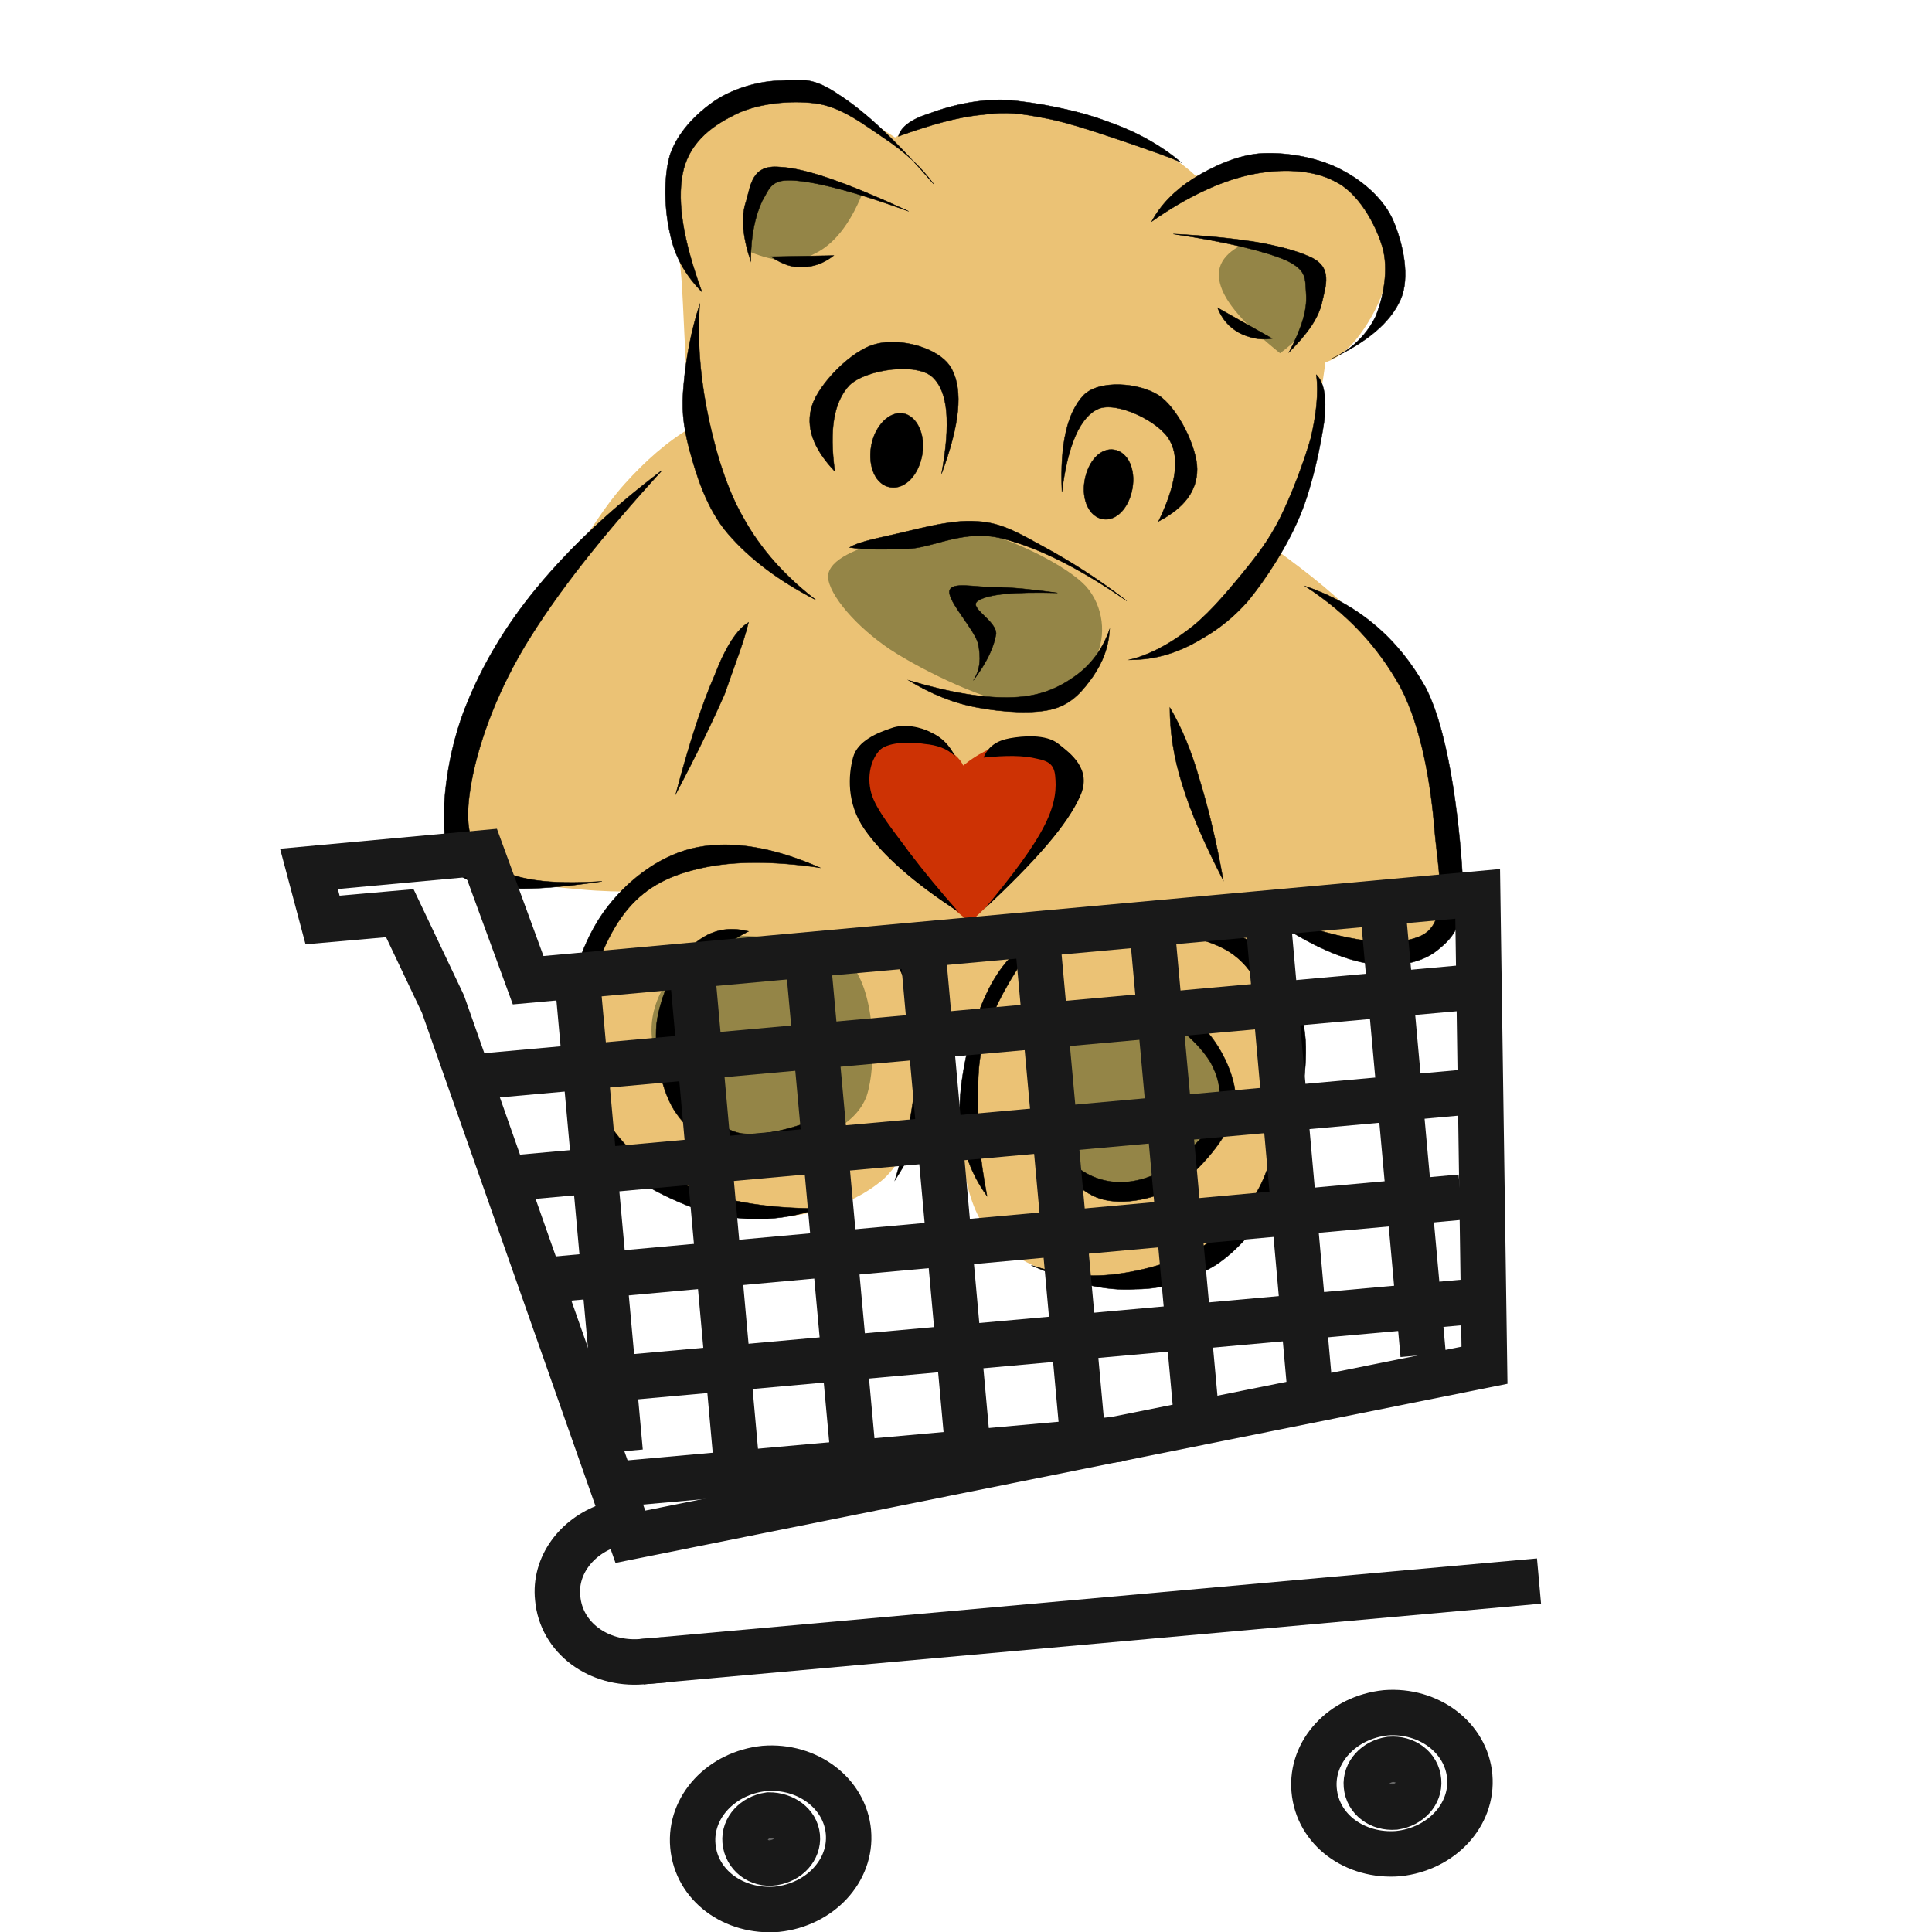 <?xml version="1.0" encoding="utf-8"?>
<!-- Generator: Adobe Illustrator 21.0.0, SVG Export Plug-In . SVG Version: 6.00 Build 0)  -->
<svg version="1.1" id="Calque_1" xmlns="http://www.w3.org/2000/svg" xmlns:xlink="http://www.w3.org/1999/xlink" x="0px" y="0px"
	 viewBox="0 0 170.1 170.1" style="enable-background:new 0 0 170.1 170.1;" xml:space="preserve">
<style type="text/css">
	.st0{fill:#EBC275;}
	.st1{fill:#948547;}
	.st2{stroke:#000000;stroke-width:3.600000e-02;stroke-miterlimit:10;}
	.st3{fill:#CD3204;}
	.st4{fill:none;stroke:#191919;stroke-width:4;stroke-linecap:square;}
	.st5{fill:none;stroke:#191919;stroke-width:4;}
	.st6{fill:#666666;stroke:#191919;stroke-width:4;stroke-miterlimit:10;}
</style>
<g>
	<g>
		<g id="Layer_1_1_">
			<g>
				<path class="st0" d="M76.5,10.6c-1-0.9-2.2-1.5-3.7-1.9c-1.5-0.4-3.3-0.9-5.3-0.4c-1.9,0.4-4.8,1.7-6.2,3.2
					c-1.3,1.5-1.7,3.4-1.9,5.6c-0.2,2.2,0.4,4.7,0.6,7.5c0.2,2.8,0.3,6.8,0.5,9c0.1,2.2,0.3,3.5,0.4,4c-2.2,1.3-4.1,3-5.9,5
					c-1.8,2-3,4.1-4.9,6.9c-1.9,2.8-4.6,6.8-6.2,9.6c-1.6,2.8-2.5,4.5-3.1,7c-0.6,2.5-0.9,6.2-0.5,8c0.4,1.8,1.2,2.3,3,3
					c1.8,0.7,5.6,1,7.7,1.2c2.1,0.2,3.8,0.2,4.6,0.2c0.8,0,0.9-0.1,0.2-0.3c-1.4,1-2.5,2.4-3.3,4.4c-0.9,2-1.4,4.8-1.6,7.3
					c-0.2,2.5-0.3,5.3,0.7,7.6c1,2.2,3,4.3,5.4,5.9c2.3,1.6,5.7,2.9,8.3,3.5c2.5,0.5,4.7,0.2,6.9-0.3c2.1-0.5,4.1-1.5,5.6-2.8
					c1.4-1.3,2.2-3.1,2.8-4.8c0.6-1.7,0.9-3.5,1-5.2c0.1-1.6,0-3.1-0.4-4.5l5.2,0.9c-0.5,1.3-0.9,3-1.1,5.3
					c-0.2,2.2-0.8,5.7-0.3,8.1c0.5,2.4,1.3,4.5,3.2,6.1s5.3,3,8.1,3.3c2.8,0.3,6.1-0.7,8.3-1.5c2.2-0.8,3.4-1.6,4.7-3.2
					c1.3-1.6,2.6-4.2,3.3-6.6c0.7-2.5,0.9-5.6,0.9-7.9c0-2.2,0-3.8-0.7-5.5c-0.8-1.7-2.1-3.4-3.9-4.9l4.2-2c1.7,0.9,3.5,1.5,5.6,1.7
					c2.1,0.2,5,0.3,6.5-0.3c1.5-0.6,2.1-1.6,2.5-3.3c0.4-1.8,0.3-4.2-0.2-7.2c-0.5-3-1.5-7.6-2.7-10.5c-1.2-2.9-2.6-4.5-4.7-6.8
					c-2.1-2.3-4.7-4.4-7.9-6.7c1-1.9,1.9-4.2,2.7-7c0.7-2.8,1.3-5.8,1.8-9.4c1.2-0.4,2.1-1.2,3-2.4c0.9-1.2,2-3.1,2.3-4.8
					c0.3-1.7,0.1-3.9-0.6-5.5c-0.8-1.6-2.4-3.1-4-3.9c-1.6-0.8-3.2-1-5.2-1c-2.1,0-4.3,0.4-6.9,1.2c-1.4-1.3-3.2-2.5-5.6-3.4
					c-2.4-1-6.1-2-8.5-2.4c-2.4-0.5-3.7-0.7-5.7-0.3c-2.1,0.4-4.3,1.3-6.7,2.7L76.5,10.6L76.5,10.6z"/>
				<path class="st1" d="M58.8,86.3c-1,1.5-1.6,3.2-1.4,5.1c0.3,1.9,1,4.6,3,6.2c2,1.6,6.1,3.2,8.8,3.1c2.7-0.2,6.1-1.5,7.1-4.2
					c0.9-2.7,0.8-9.2-1.4-11.6c-2.2-2.4-9-2.7-11.7-2.4C60.5,82.7,59.8,84.8,58.8,86.3L58.8,86.3z"/>
				<path class="st1" d="M94.3,91.4c-1.1,1.7-1.2,5.3-1,7.4c0.1,2.1,0.2,4.3,1.9,5c1.7,0.7,6,0.5,8.1-0.6c2-1.2,3.6-4.4,4-6.4
					c0.4-2,0-4-1.2-5.3c-1.2-1.4-4.1-2.6-6-2.7C98,88.9,95.4,89.7,94.3,91.4L94.3,91.4z"/>
				<path class="st1" d="M110.1,21.2c2.6,0.4,4.4,1.1,5.3,2.2c0.9,1.1,0.7,2.9,0.3,4.2c-0.5,1.3-1.5,2.4-3,3.5
					c-3.1-2.5-4.9-4.5-5.3-6.2C107,23.3,107.9,22.1,110.1,21.2L110.1,21.2z"/>
				<path class="st1" d="M75.9,17.1c-3.2-1.1-5.5-1.7-7-1.7c-1.5,0-1.5,0.6-2,1.8c-0.5,1.1-0.7,2.8-0.8,5c2.2,0.9,4,1,5.7,0.1
					C73.4,21.5,74.8,19.8,75.9,17.1L75.9,17.1z"/>
				<path class="st2" d="M82.2,16.2c-1.1-1.5-2.5-2.8-4.3-4c-1.8-1.2-3.8-2.8-6.1-3.1c-2.2-0.3-5.3,0-7.3,1.1c-2,1-3.9,2.5-4.4,5.1
					s0.1,6,1.7,10.4c-1.4-1.4-2.4-3.1-2.8-5.1c-0.5-2.1-0.6-5,0-7c0.7-2,2.3-3.6,3.9-4.7c1.6-1.1,4-1.8,5.9-1.8
					c1.8-0.1,2.8-0.3,5,1.2C76.3,9.9,79,12.5,82.2,16.2L82.2,16.2z"/>
				<path class="st2" d="M79.1,12c2.8-1,5.2-1.7,7.4-1.9c2.2-0.3,3.4-0.1,5.5,0.3c2.2,0.4,5.3,1.5,7.4,2.2c2,0.7,3.5,1.2,4.6,1.7
					c-1.8-1.5-3.9-2.7-6.5-3.6c-2.6-1-6.3-1.7-8.9-1.9c-2.7-0.1-5.2,0.6-6.8,1.2C80.2,10.5,79.3,11.2,79.1,12L79.1,12z"/>
				<path class="st2" d="M101.4,19.5c0.8-1.5,2.1-2.8,3.7-3.8c1.6-1,3.9-2.1,6.1-2.2c2.2-0.1,5,0.4,7,1.5c1.9,1,3.7,2.6,4.5,4.5
					c0.8,1.9,1.5,4.9,0.6,6.9c-0.9,2-2.9,3.7-6.1,5.2c1.8-0.8,3.1-2.1,3.9-3.7c0.7-1.7,1.2-4.2,0.6-6.2c-0.6-2-2.1-4.7-4.1-5.7
					c-2-1.1-4.9-1.2-7.6-0.6C107.3,16,104.4,17.4,101.4,19.5L101.4,19.5z"/>
				<path class="st2" d="M115.9,33c0.2,1.6,0,3.5-0.5,5.6c-0.6,2.1-1.7,5-2.7,7c-1,2-2.1,3.4-3.5,5.1c-1.4,1.7-3.1,3.7-4.8,4.9
					c-1.6,1.2-3.3,2.1-5,2.5c1.9,0,3.6-0.4,5.4-1.3c1.7-0.9,3.3-1.9,5-3.8c1.6-1.9,3.6-5,4.7-7.7c1.1-2.7,1.8-6.2,2.1-8.3
					C116.8,35,116.6,33.7,115.9,33L115.9,33z"/>
				<path class="st2" d="M61.6,26.8c-0.8,2.5-1.2,4.8-1.4,7c-0.2,2.1-0.1,3.5,0.5,5.8c0.6,2.2,1.5,5.2,3.4,7.4
					c1.9,2.2,4.4,4.1,7.7,5.8c-2.7-2.1-4.8-4.4-6.4-7.3c-1.6-2.8-2.6-6.5-3.2-9.6C61.6,32.7,61.4,29.8,61.6,26.8L61.6,26.8z"/>
				<path class="st2" d="M73.5,41.5c-1.9-2-2.6-3.9-2-5.8c0.6-1.9,3.5-4.9,5.6-5.4c2.1-0.6,5.7,0.3,6.7,2.2c1,1.9,0.7,4.9-0.9,9.2
					c0.8-4.4,0.6-7.2-0.8-8.5c-1.4-1.3-5.8-0.7-7.3,0.7C73.4,35.4,73,37.8,73.5,41.5L73.5,41.5z"/>
				<path class="st2" d="M79.5,36.4c1.2,0.2,2,1.8,1.7,3.6c-0.3,1.8-1.5,3.1-2.8,2.9s-2-1.8-1.7-3.6C77,37.5,78.3,36.2,79.5,36.4"/>
				<path class="st2" d="M102,45.9c2.3-1.2,3.4-2.7,3.4-4.6c0-1.9-1.7-5.4-3.4-6.5s-5.2-1.4-6.6,0c-1.4,1.5-2.1,4.2-1.9,8.5
					c0.5-4.1,1.6-6.6,3.2-7.3c1.6-0.7,5.4,1.1,6.3,2.8C103.9,40.4,103.5,42.8,102,45.9L102,45.9z"/>
				<path class="st2" d="M98.1,39.6c1.2,0.2,1.9,1.7,1.6,3.4c-0.3,1.7-1.4,2.9-2.6,2.7c-1.2-0.2-1.9-1.7-1.6-3.4
					C95.8,40.6,96.9,39.4,98.1,39.6"/>
				<path class="st2" d="M58.3,41.4c-4.5,3.4-8.1,6.8-11,10.3c-2.9,3.5-4.9,7-6.3,10.5c-1.4,3.5-2,7.6-1.9,10.2
					c0.1,2.6,0.1,4.3,2.4,5.2c2.3,0.9,6.1,0.8,11.5,0c-4.7,0.3-7.8-0.1-9.8-1.5c-1.9-1.4-2.3-3.4-1.8-6.6c0.5-3.3,2-7.9,4.8-12.6
					C49.1,52.1,53.1,47.1,58.3,41.4L58.3,41.4z"/>
				<path class="st2" d="M65.9,54.8c-1,0.6-2,2.1-3,4.7c-1.1,2.5-2.2,5.9-3.4,10.4c1.8-3.4,3.2-6.3,4.3-8.8
					C64.7,58.5,65.5,56.5,65.9,54.8L65.9,54.8z"/>
				<path class="st2" d="M103,62.3c0,2,0.3,4.3,1.1,6.8c0.8,2.6,2,5.3,3.6,8.4c-0.6-3.4-1.3-6.3-2.1-8.9C104.9,66.1,104,64,103,62.3
					L103,62.3z"/>
				<path class="st2" d="M114.9,51.6c3.7,2.4,6.4,5.3,8.4,8.9c1.9,3.6,2.7,8.8,3,12.5c0.3,3.7,1.4,8.2-1.2,9.4
					c-2.7,1.2-7.3,0.4-14.3-2.3c3.4,2.5,6.4,4,9,4.6c2.6,0.6,5.2,0.2,6.7-1c1.5-1.2,2.4-2.2,2.3-6c-0.2-3.9-1-12.8-3.3-17.2
					C123.1,56.2,119.6,53.2,114.9,51.6L114.9,51.6z"/>
				<path class="st2" d="M72.1,106.4c-3.5,1.2-6.9,1.2-10.3,0.2c-3.4-1.1-8-3.6-10-6.6c-2-3-2.1-7.4-1.8-10.8c0.3-3.4,1.6-7,3.6-9.5
					c1.9-2.4,4.7-4.5,7.8-5.1c3.1-0.6,6.7,0,10.8,1.8c-4.1-0.6-7.5-0.6-10.3,0c-2.8,0.6-4.9,1.6-6.6,3.6c-1.7,2-3.1,5.3-3.5,8.3
					c-0.4,3-0.2,6.8,1.2,9.5c1.3,2.7,3.7,4.9,6.9,6.3C63.2,105.7,67.2,106.4,72.1,106.4L72.1,106.4z"/>
				<path class="st2" d="M90.8,111.4c2.4,0.8,4.8,1.1,7.3,0.8c2.6-0.3,5.8-1.2,8-2.6c2.2-1.4,3.8-3,5-5.5c1.2-2.6,2-6.8,2.1-9.5
					c0-2.7-0.7-4.7-1.7-6.6c-1-1.9-1.8-3.6-4.2-4.7c-2.5-1.1-5.9-1.6-10.5-1.8c2.8-0.7,5.4-0.8,8-0.3c2.5,0.4,5.5,1.4,7.3,3
					c1.6,1.7,2.5,4.3,2.8,6.9c0.3,2.7-0.4,6.3-0.9,8.8c-0.5,2.5-0.9,4.3-2.1,6.2c-1.2,1.9-2.9,4-4.9,5.3c-2,1.2-4.3,2.1-7,2.1
					C97.2,113.7,94.2,112.9,90.8,111.4L90.8,111.4z"/>
				<path class="st2" d="M86.9,105.3c-1.6-2.2-2.4-4.7-2.4-7.7c0-3,1.1-7.5,2.3-10c1.2-2.6,2.8-4.3,4.8-5.2
					c-2.1,2.8-3.6,5.3-4.5,7.7c-0.9,2.4-1,4-1,6.6C86,99.3,86.3,102.1,86.9,105.3L86.9,105.3z"/>
				<path class="st2" d="M78.9,84.7c1.2,2.2,1.8,4.8,1.8,8c0,3.2-0.6,6.9-1.9,11.2c1.8-2.8,2.9-5.4,3.4-8c0.5-2.6,0.2-5.6-0.3-7.4
					C81.3,86.6,80.4,85.3,78.9,84.7L78.9,84.7z"/>
				<path class="st2" d="M65.9,82c-2-0.5-3.6,0-5,1.3c-1.4,1.4-2.8,4.4-3.1,6.9c-0.2,2.5,0.4,6,1.8,7.9c1.3,1.9,3.9,3.2,6.2,3.3
					c2.2,0,4.4-1,6.9-3.2c-3.1,1.3-5.5,1.8-7.4,1.6c-1.9-0.3-3-2-3.9-3.3c-0.9-1.3-1.2-2.8-1.3-4.5c-0.1-1.7-0.4-4,0.6-5.7
					C61.6,84.7,63.4,83.3,65.9,82L65.9,82z"/>
				<path class="st2" d="M101,88.6c2.4,0.1,4.2,0.9,5.5,2.5c1.3,1.6,2.7,4.5,2.2,6.8c-0.5,2.2-3.2,5.3-5.2,6.6
					c-2.1,1.2-5.1,1.7-7,0.9c-1.9-0.8-3.2-2.6-4.2-5.6c1.2,2,2.6,3.3,4.2,3.9c1.6,0.6,3.4,0.5,5.2-0.3c1.7-0.9,4.4-3.1,5.2-4.8
					c0.8-1.7,0.6-3.5-0.4-5.2C105.4,91.7,103.6,90.2,101,88.6L101,88.6z"/>
				<path class="st2" d="M66.1,23c-0.7-2.1-0.9-3.9-0.4-5.3c0.4-1.4,0.5-3.2,2.9-3c2.4,0.1,6.2,1.5,11.4,3.9
					c-4.4-1.6-7.7-2.5-9.9-2.7s-2.3,0.6-3,1.8C66.5,19,66.1,20.7,66.1,23L66.1,23z"/>
				<path class="st2" d="M67.9,22.6l5.5-0.1c-0.9,0.7-1.8,1-2.7,1C69.9,23.6,68.9,23.3,67.9,22.6L67.9,22.6z"/>
				<path class="st2" d="M113.5,31c1.6-1.6,2.6-3,2.9-4.4c0.3-1.4,1-3.1-1.1-4c-2.2-1-6.1-1.7-12-2c4.7,0.7,8,1.5,9.9,2.3
					c1.9,0.9,1.7,1.6,1.8,3C115.1,27.3,114.6,28.9,113.5,31L113.5,31z"/>
				<path class="st2" d="M112,29.8l-4.8-2.7c0.4,1,1,1.7,1.9,2.2C109.9,29.7,110.9,30,112,29.8L112,29.8z"/>
				<path class="st1" d="M78,47.6c-2.3,0.6-5.1,1.6-5.1,3.2c0.1,1.6,2.5,4.4,5.5,6.4c2.9,1.9,8.7,4.7,11.7,4.9
					c3,0.1,5.4-2.5,6.4-4.3c0.9-1.8,0.7-4.4-0.9-6.2c-1.7-1.8-6.2-4-9.1-4.7C83.5,46.2,80.3,47,78,47.6L78,47.6z"/>
				<path class="st2" d="M85.7,59.9c0.6-0.9,0.7-2,0.4-3.3c-0.4-1.3-2.7-3.7-2.5-4.6c0.2-0.8,2.2-0.3,3.9-0.3c1.6,0,3.4,0.2,5.6,0.5
					c-3.8-0.1-6.1,0.1-7,0.7c-0.9,0.6,1.6,1.7,1.6,2.9C87.5,57,86.9,58.3,85.7,59.9L85.7,59.9z"/>
				<path class="st2" d="M97.7,55.4c-0.6,1.7-1.6,3.1-3,4.1c-1.4,1-3,1.8-5.5,1.9c-2.5,0.1-5.5-0.4-9.2-1.5c2,1.2,3.9,2,6.1,2.4
					c2.1,0.4,5,0.6,6.7,0.1c1.7-0.5,2.6-1.7,3.4-2.8C97.1,58.3,97.6,57,97.7,55.4L97.7,55.4z"/>
				<path class="st2" d="M74.8,48.2c0.6-0.4,1.9-0.7,3.7-1.1c1.9-0.4,5.2-1.4,7.5-1.2c2.2,0.1,3.8,1.1,6,2.3
					c2.2,1.2,4.6,2.7,7.2,4.7c-4.2-2.9-7.8-4.7-11-5.5c-3.2-0.8-5.8,0.7-8,0.9C77.9,48.4,76.1,48.4,74.8,48.2L74.8,48.2z"/>
				<path d="M81.3,88.6l5,1l-0.3,0.8l-4.2-0.7L81.3,88.6L81.3,88.6z"/>
				<path class="st3" d="M85.4,81.2c-2.4-1.9-4.2-3.7-5.8-5.5c-1.5-1.8-2.8-3.5-3.3-5.2c-0.5-1.6-0.3-3.6,0.3-4.6
					c0.6-1,2.1-1.4,3.2-1.4c1.1,0,2.3,0.7,3.2,1.2c0.8,0.5,1.5,1,1.8,1.7c1.5-1.2,3-1.9,4.4-1.9c1.4-0.1,3.5,0.4,4.1,1.6
					c0.6,1.2,0.7,3.1-0.6,5.5C91.5,75,89.1,77.8,85.4,81.2L85.4,81.2z"/>
				<path d="M84.1,66.6c-0.5-1-1.2-1.7-2.1-2.1c-0.9-0.5-2.4-0.8-3.5-0.4c-1.2,0.4-3,1.1-3.4,2.6c-0.4,1.5-0.6,4,1,6.3
					c1.6,2.3,4.3,4.7,8.3,7.3c-1.6-1.8-3-3.5-4.3-5.2c-1.3-1.8-3-3.8-3.4-5.3c-0.4-1.5,0-3,0.8-3.8c0.8-0.7,2.8-0.7,3.9-0.5
					C82.5,65.6,83.4,65.9,84.1,66.6L84.1,66.6z"/>
				<path d="M86.6,66.7c0.4-1,1.2-1.5,2.3-1.7s3.2-0.4,4.3,0.5c1,0.8,3,2.2,1.9,4.6c-1.1,2.5-3.9,5.7-8.4,9.9c2.5-3,4.3-5.4,5.3-7.4
					c1-2,1-3.3,0.9-4.3c-0.1-1-0.6-1.3-1.6-1.5C90.1,66.5,88.6,66.5,86.6,66.7L86.6,66.7z"/>
			</g>
		</g>
	</g>
</g>
<title  id="title5893">Cart small</title>
<g>
	<path id="path4037_1_" class="st4" d="M56.5,146.3c-3.8,0.3-7.1-2.1-7.4-5.6c-0.3-2.8,1.6-5.4,4.5-6.4"/>
	<path id="path4039_1_" class="st5" d="M135.5,139.2l-79,7.1"/>
	<path id="path4041_1_" class="st5" d="M130.7,120.2l-75.2,15.1L39,88.4l-3.8-8L28.4,81l-1.2-4.5l15.2-1.4l4.1,11.2l83.6-7.6
		L130.7,120.2z"/>
	<path id="path4043_1_" class="st6" d="M70.2,161.7c0.1,1.1-0.8,2.1-2.1,2.3s-2.4-0.7-2.5-1.9c-0.1-1.1,0.8-2.1,2.1-2.3
		C69,159.8,70.1,160.6,70.2,161.7z"/>
	<path id="path4045_1_" class="st5" d="M74.7,161.3c0.3,3.4-2.5,6.4-6.3,6.8c-3.8,0.3-7.1-2.1-7.4-5.6c-0.3-3.4,2.5-6.4,6.3-6.8
		C71.1,155.4,74.4,157.9,74.7,161.3z"/>
	<path id="path4047_1_" class="st6" d="M124.9,156.8c0.1,1.1-0.8,2.1-2.1,2.3c-1.3,0.1-2.4-0.7-2.5-1.9c-0.1-1.1,0.8-2.1,2.1-2.3
		C123.7,154.8,124.8,155.6,124.9,156.8z"/>
	<path id="path4049_1_" class="st5" d="M129.4,156.4c0.3,3.4-2.5,6.4-6.3,6.8c-3.8,0.3-7.1-2.1-7.4-5.6c-0.3-3.4,2.5-6.4,6.3-6.8
		C125.8,150.5,129.1,153,129.4,156.4z"/>
	<path id="path4053_1_" class="st5" d="M41.9,94.8l86.6-7.8"/>
	<path id="path4055_1_" class="st5" d="M128.6,96.2l-84.3,7.6"/>
	<path id="path4057_1_" class="st5" d="M48.1,112.7l80.5-7.3"/>
	<path id="path4059_1_" class="st5" d="M129.5,114.6l-79,7.1"/>
	<path id="path4061_1_" class="st5" d="M52.8,130.8l45.8-4.1"/>
	<path id="path4065_1_" class="st5" d="M111.6,80.5l3.8,42.6"/>
	<path id="path4067_1_" class="st5" d="M101.4,81.4l4,43.9"/>
	<path id="path4069_1_" class="st5" d="M91.3,82.3l4,43.9"/>
	<path id="path4071_1_" class="st5" d="M81.2,83.2l4.1,45.3"/>
	<path id="path4073_1_" class="st5" d="M71.1,84.1l4.2,46"/>
	<path id="path4075_1_" class="st5" d="M60.9,85l4.2,46.7"/>
	<path id="path4077_1_" class="st5" d="M50.8,85.9l3.8,41.9"/>
	<path id="path4079_1_" class="st5" d="M121.7,79.5l3.6,39.8"/>
</g>
</svg>
